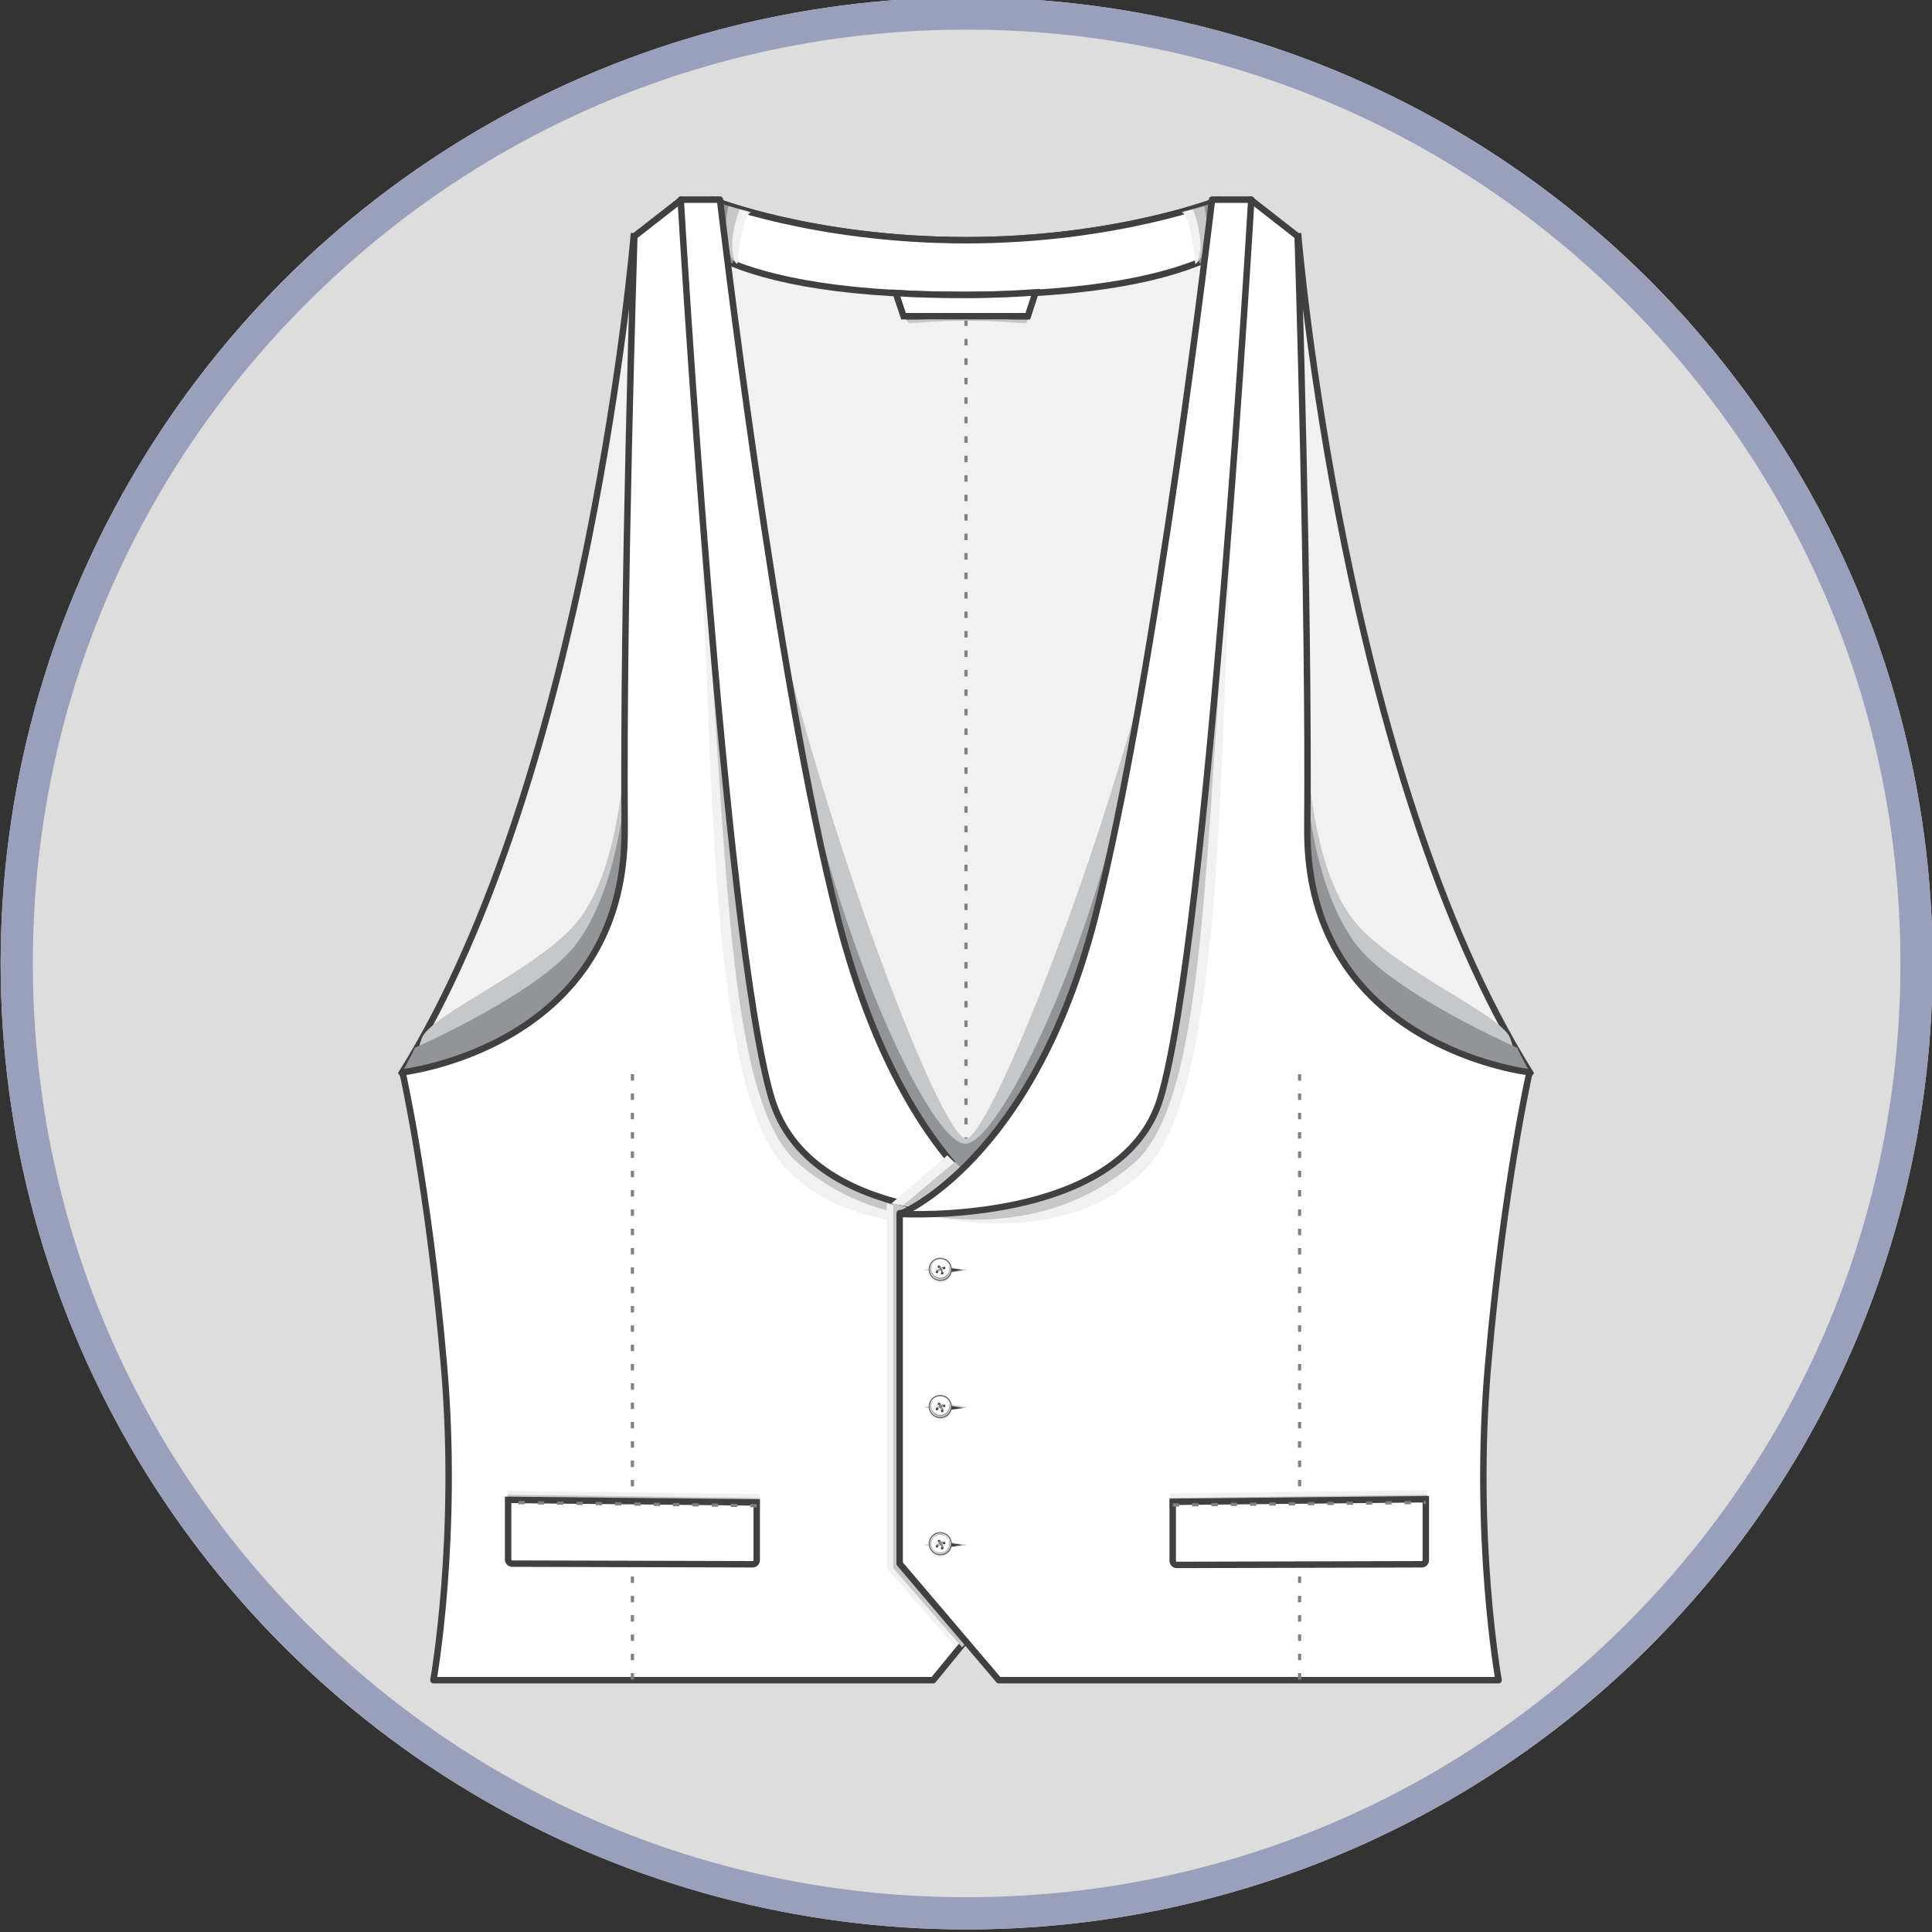<?xml version="1.0" encoding="utf-8"?>
<!-- Generator: Adobe Illustrator 19.0.0, SVG Export Plug-In . SVG Version: 6.00 Build 0)  -->
<svg version="1.1" id="Layer_1" xmlns="http://www.w3.org/2000/svg" xmlns:xlink="http://www.w3.org/1999/xlink" x="0px" y="0px"
	 viewBox="0 0 300 300" style="enable-background:new 0 0 300 300;" xml:space="preserve">
<rect x="0" y="0" width="300" height="300" fill="#333333" stroke="none"/>
<style type="text/css">
	.st0{clip-path:url(#SVGID_2_);}
	.st1{clip-path:url(#XMLID_3_);}
	.st2{fill:#F1F1F2;stroke:#404041;stroke-linejoin:round;stroke-miterlimit:10;}
	.st3{fill:#FFFFFF;stroke:#404041;stroke-miterlimit:10;}
	.st4{fill:none;stroke:#808184;stroke-width:0.5;stroke-miterlimit:10;}
	.st5{fill:none;stroke:#808184;stroke-width:0.5;stroke-miterlimit:10;stroke-dasharray:1.008,2.016;}
	.st6{fill:#929497;}
	.st7{fill:#C5C7C9;}
	.st8{fill:#F1F1F2;}
	.st9{fill:#F1F1F2;stroke:#404041;stroke-miterlimit:10;}
	.st10{fill:#FFFFFF;stroke:#404041;stroke-linejoin:round;stroke-miterlimit:10;}
	.st11{fill:none;stroke:#808184;stroke-width:0.5;stroke-miterlimit:10;stroke-dasharray:1,2;}
	.st12{fill:#DBDCDD;}
	.st13{fill:#404041;}
	.st14{fill:#D0D2D3;}
	.st15{fill:#FFFFFF;}
	.st16{fill:#6D6E70;}
	.st17{fill:#9AA0BB;}
</style>
<g>
	<defs>
		<circle id="SVGID_1_" cx="150.1" cy="149.6" r="150"/>
	</defs>
	<use xlink:href="#SVGID_1_"  style="overflow:visible;fill:#DDDDDD;"/>
	<clipPath id="SVGID_2_">
		<use xlink:href="#SVGID_1_"  style="overflow:visible;"/>
	</clipPath>
	<g id="XMLID_4081_" class="st0">
		<defs>
			<rect id="XMLID_4118_" y="-0.4" width="300" height="300"/>
		</defs>
		<clipPath id="XMLID_3_">
			<use xlink:href="#XMLID_4118_"  style="overflow:visible;"/>
		</clipPath>
		<g class="st1">
			<path class="st2" d="M110.6,31c0,0,15.6,6.3,39.4,6.3s39.4-6.3,39.4-6.3l-9.6,147.6l-29.3,75.6l-31-76.1L110.6,31z"/>
			<path class="st3" d="M104.8,34c0,0,2.9,11.8,44.7,11.8S195.3,34,195.3,34l-5.9-3c0,0-16,6.3-39.4,6.3s-39.3-6.2-39.3-6.2
				L104.8,34z"/>
			<g>
				<g>
					<g>
						<line class="st4" x1="150" y1="47.1" x2="150" y2="47.6"/>
						<line class="st5" x1="150" y1="49.6" x2="150" y2="227"/>
						<line class="st4" x1="150" y1="228" x2="150" y2="228.5"/>
					</g>
				</g>
				<path class="st6" d="M140.2,49.1l0.7,0.7c0,0,4.9-0.4,9.1-0.4c4.2,0,9.5,0.4,9.5,0.4l0.5-0.7H140.2z"/>
				<path class="st7" d="M140.7,49.7l0.5,0.5c0,0,4.7-0.4,8.8-0.4c4.1,0,9.3,0.4,9.3,0.4l0.3-0.5l-9.6-0.2L140.7,49.7z"/>
				<path class="st3" d="M150,45.8c-4.4,0-8-0.1-10.9-0.3l1.2,3.6h9.6h0.1h9.6l1.2-3.7C158,45.6,154.4,45.8,150,45.8z"/>
			</g>
			<g>
				<path class="st6" d="M116.2,32.8c0,0-2.3,1.3-2.4,8.1l-1.2-0.5l-2-9.5C110.6,31,110.6,31.4,116.2,32.8z"/>
				<path class="st8" d="M114.8,32.5c0,0-2.7,6.9-0.3,8.5c0,0,0.7-8.1,2.2-8L114.8,32.5z"/>
				<path class="st7" d="M113.1,32c0,0-1.6,6.8,1.4,9c0,0-2-1.7,0.3-8.5L113.1,32z"/>
			</g>
			<g>
				<path class="st6" d="M183.8,32.8c0,0,2.3,1.3,2.4,8.1l1.2-0.5l2-9.5C189.4,31,189.4,31.4,183.8,32.8z"/>
				<path class="st8" d="M185.3,32.5c0,0,2.7,6.9,0.3,8.5c0,0-0.7-8.1-2.2-8L185.3,32.5z"/>
				<path class="st7" d="M187,32c0,0,1.6,6.8-1.4,9c0,0,2-1.7-0.3-8.5L187,32z"/>
			</g>
			<g>
				<path class="st7" d="M112.7,51.9c0,0,3.3,27.8,10.8,55.6c9.2,34,23.2,69.3,26.5,69.3c3.3,0,18.3-36.8,27.4-70.4
					c7.7-28.4,9.9-54.5,9.9-54.5l2.8-0.9l-0.6,2.6l-29.9,155.1l-9,15.5l-4.6-1.5l-3.7-13L128.7,140l-19.4-95.4l1.3,6.4L112.7,51.9z"
					/>
				<path class="st6" d="M112.7,56.7c0,0,5.6,37.6,14.2,70.9c6.9,26.6,18.3,50,23,50c4.5,0,16.3-22.8,23.1-49.2
					c8.7-33.6,14.1-71.7,14.1-71.7l2.8-0.9l-0.6,2.6l-29.9,155.1l-9.3,23.6l-4.3-9.6l-3.7-13l-15-68.2l-17.8-97l1.3,6.4L112.7,56.7z
					"/>
			</g>
			<g>
				<g>
					<path class="st9" d="M98.4,36.7c0,0-7,83.5-36,129.9l60.3,76.9l-0.1-132.2l-15.5-74L98.4,36.7z"/>
					<g>
						<path class="st7" d="M97.1,93.8c0,0,3.1,37-7.7,49.6c-6.1,7.2-22.6,14.2-23.9,17.8c-3.7,10.4,5.1,5.8,5.1,5.8
							s13.2,2.6,19.2-7.9c5.9-10.4,14.9-55.4,14.9-55.4L97.1,93.8z"/>
						<path class="st6" d="M97.1,95.6c0,0,4,34.8-7.4,50.7c-5.5,7.7-25.3,16.4-25.3,16.4c-0.6,1.4-2,3.9-2,3.9s20.6-1,26.5-11.4
							c5.9-10.4,17.9-49.5,17.9-49.5L97.1,95.6z"/>
					</g>
					<path class="st10" d="M105.8,31l-7.3,5.7c0,0-1.8,56.2-1.5,92c0.2,33.9-34.5,37.8-34.5,37.8s4,17.6,6.4,45.1
						c2.4,27-1.6,49.3-1.6,49.3h77.6l12.1-14.8v-57.7c0,0-18.6-2.3-28.6-23.5C118.2,143.9,105.8,31,105.8,31z"/>
					<g>
						<path class="st8" d="M156.9,188.5c0,0-21.5,6.2-34.6-6.8c-8.9-8.8-11.1-36.9-12.4-72.4c-1.3-35.7-4.1-78.3-4.1-78.3l2,1.7
							L123,159.2L156.9,188.5z"/>
						<path class="st7" d="M156.9,188.5c0,0-18.5,4.8-33.1-8c-9.4-8.3-10.6-37.1-13-72.8s-3.5-76-3.5-76l2.8,0.6L125,171.4
							L156.9,188.5z"/>
					</g>
					<path class="st10" d="M156.9,188.5c0,0-17.2-8.2-26.8-45.9C120.4,104.8,111.8,31,111.8,31h-6.1c0,0,6.7,114.6,14.1,139.5
						C125.8,190.5,156.9,188.5,156.9,188.5z"/>
					<g>
						<line class="st11" x1="98.2" y1="166.8" x2="98.2" y2="261"/>
						<polygon class="st8" points="78.8,233.2 78.8,231.5 118,232 118,233.7 						"/>
						<polygon class="st7" points="78.8,233.9 78.8,232.1 118,232.6 118,234.4 						"/>
						<path class="st3" d="M78.9,232.9v9.3c0,0.3,0.3,0.6,0.6,0.6l37.4,0.1c0.3,0,0.6-0.3,0.6-0.6v-9L78.9,232.9z"/>
						<line class="st11" x1="117.5" y1="233.8" x2="78.9" y2="233.3"/>
					</g>
				</g>
				<g>
					<polygon class="st8" points="137.7,186.9 137.7,243.5 148.4,255.8 155.9,247.1 155.1,203.7 148.8,189.7 					"/>
					<polygon class="st7" points="138.7,186.9 138.7,243.5 149.4,255.8 156.9,247.1 156.1,203.7 149.8,189.7 					"/>
				</g>
				<g>
					<polygon class="st8" points="147.1,179.4 138.4,186.9 142.5,187.6 149.1,181.4 					"/>
					<polygon class="st7" points="148.3,180.4 140.3,187.1 144.1,187.7 150.1,182.2 					"/>
				</g>
				<g>
					<path class="st9" d="M201.6,36.7c0,0,7,83.5,36,129.9l-60.3,76.9l0.1-132.2l15.5-74L201.6,36.7z"/>
					<g>
						<path class="st7" d="M202.9,93.8c0,0-3.1,37,7.7,49.6c6.1,7.2,22.6,14.2,23.9,17.8c3.7,10.4-5.1,5.8-5.1,5.8
							s-13.2,2.6-19.2-7.9c-5.9-10.4-14.9-55.4-14.9-55.4L202.9,93.8z"/>
						<path class="st6" d="M202.9,95.6c0,0-4,34.8,7.4,50.7c5.5,7.7,25.3,16.4,25.3,16.4c0.6,1.4,2,3.9,2,3.9s-20.6-1-26.5-11.4
							c-5.9-10.4-17.9-49.5-17.9-49.5L202.9,95.6z"/>
					</g>
					<path class="st10" d="M194.2,31l7.3,5.7c0,0,1.8,56.2,1.5,92c-0.2,33.9,34.5,37.8,34.5,37.8s-4,17.6-6.4,45.1
						c-2.4,27,1.6,49.3,1.6,49.3h-77.6l-15.4-18.1v-54.4c0,0,21.9-2.3,32-23.5C181.8,143.9,194.2,31,194.2,31z"/>
					<g>
						<g id="XMLID_1136_">
							<g id="XMLID_1151_">
								<circle class="st8" cx="146" cy="197.4" r="1.8"/>
							</g>
							<g id="XMLID_1150_">
								<circle class="st12" cx="146.1" cy="197.3" r="1.7"/>
							</g>
							<g id="XMLID_1149_">
								<polygon class="st13" points="149.9,197.2 147,196.8 143.8,197.2 147,197.7 								"/>
								<path class="st14" d="M147,197.7L147,197.7l-3.7-0.5l3.7-0.5l0,0l3.3,0.5L147,197.7z M144.3,197.2l2.8,0.4l2.4-0.4l-2.5-0.4
									L144.3,197.2z"/>
							</g>
							<g id="XMLID_1148_">
								<circle class="st15" cx="146" cy="197.1" r="1.7"/>
								<path class="st16" d="M146,198.9c-1,0-1.8-0.8-1.8-1.8s0.8-1.8,1.8-1.8c1,0,1.8,0.8,1.8,1.8S147.1,198.9,146,198.9z
									 M146,195.5c-0.9,0-1.6,0.7-1.6,1.6c0,0.9,0.7,1.6,1.6,1.6c0.9,0,1.6-0.7,1.6-1.6C147.6,196.2,146.9,195.5,146,195.5z"/>
							</g>
							<g id="XMLID_1147_">
								<circle class="st15" cx="146" cy="197.1" r="1.5"/>
								<path class="st6" d="M146,198.6c-0.8,0-1.5-0.7-1.5-1.5c0-0.8,0.7-1.5,1.5-1.5c0.8,0,1.5,0.7,1.5,1.5
									C147.5,197.9,146.9,198.6,146,198.6z M146,195.6c-0.8,0-1.4,0.6-1.4,1.4c0,0.8,0.6,1.4,1.4,1.4c0.8,0,1.4-0.6,1.4-1.4
									C147.5,196.3,146.8,195.6,146,195.6z"/>
							</g>
							<g id="XMLID_1146_">
								<circle class="st13" cx="145.8" cy="196.7" r="0.2"/>
							</g>
							<g id="XMLID_1145_">
								<circle class="st13" cx="146.3" cy="197.7" r="0.2"/>
							</g>
							<g id="XMLID_1144_">
								
									<rect x="145.3" y="197.1" transform="matrix(0.437 0.899 -0.899 0.437 259.52 -20.247)" class="st16" width="1.2" height="0.1"/>
							</g>
							<g id="XMLID_1143_">
								
									<rect x="145.5" y="197.1" transform="matrix(0.437 0.899 -0.899 0.437 259.547 -20.405)" class="st16" width="1.2" height="0.1"/>
							</g>
							<g id="XMLID_1142_">
								
									<rect x="145.3" y="197.1" transform="matrix(0.437 0.899 -0.899 0.437 259.52 -20.247)" class="st16" width="1.2" height="0.1"/>
							</g>
							<g id="XMLID_1141_">
								
									<rect x="145.5" y="197.1" transform="matrix(0.437 0.899 -0.899 0.437 259.547 -20.405)" class="st16" width="1.2" height="0.1"/>
							</g>
							<g id="XMLID_1140_">
								<circle class="st13" cx="145.5" cy="197.5" r="0.2"/>
							</g>
							<g id="XMLID_1139_">
								<circle class="st13" cx="146.6" cy="196.9" r="0.2"/>
							</g>
							<g id="XMLID_1138_">
								
									<rect x="146" y="196.7" transform="matrix(0.437 0.899 -0.899 0.437 259.563 -20.315)" class="st16" width="0.1" height="1.2"/>
							</g>
							<g id="XMLID_1137_">
								
									<rect x="145.9" y="196.6" transform="matrix(0.437 0.899 -0.899 0.437 259.406 -20.342)" class="st16" width="0.1" height="1.2"/>
							</g>
						</g>
						<g id="XMLID_1120_">
							<g id="XMLID_1135_">
								<circle class="st8" cx="146" cy="218.7" r="1.8"/>
							</g>
							<g id="XMLID_1134_">
								<circle class="st12" cx="146.1" cy="218.6" r="1.7"/>
							</g>
							<g id="XMLID_1133_">
								<polygon class="st13" points="149.9,218.6 147,218.1 143.8,218.6 147,219 								"/>
								<path class="st14" d="M147,219L147,219l-3.7-0.5l3.7-0.5l0,0l3.3,0.5L147,219z M144.3,218.6l2.8,0.4l2.4-0.4l-2.5-0.4
									L144.3,218.6z"/>
							</g>
							<g id="XMLID_1132_">
								<circle class="st15" cx="146" cy="218.4" r="1.7"/>
								<path class="st16" d="M146,220.2c-1,0-1.8-0.8-1.8-1.8s0.8-1.8,1.8-1.8c1,0,1.8,0.8,1.8,1.8S147.1,220.2,146,220.2z
									 M146,216.8c-0.9,0-1.6,0.7-1.6,1.6c0,0.9,0.7,1.6,1.6,1.6c0.9,0,1.6-0.7,1.6-1.6C147.6,217.5,146.9,216.8,146,216.8z"/>
							</g>
							<g id="XMLID_1131_">
								<circle class="st15" cx="146" cy="218.4" r="1.5"/>
								<path class="st6" d="M146,219.9c-0.8,0-1.5-0.7-1.5-1.5c0-0.8,0.7-1.5,1.5-1.5c0.8,0,1.5,0.7,1.5,1.5
									C147.5,219.2,146.9,219.9,146,219.9z M146,216.9c-0.8,0-1.4,0.6-1.4,1.4c0,0.8,0.6,1.4,1.4,1.4c0.8,0,1.4-0.6,1.4-1.4
									C147.5,217.6,146.8,216.9,146,216.9z"/>
							</g>
							<g id="XMLID_1130_">
								<circle class="st13" cx="145.8" cy="218" r="0.2"/>
							</g>
							<g id="XMLID_1129_">
								<circle class="st13" cx="146.3" cy="219.1" r="0.2"/>
							</g>
							<g id="XMLID_1128_">
								
									<rect x="145.3" y="218.5" transform="matrix(0.437 0.899 -0.899 0.437 278.698 -8.245)" class="st16" width="1.2" height="0.1"/>
							</g>
							<g id="XMLID_1127_">
								
									<rect x="145.5" y="218.4" transform="matrix(0.437 0.899 -0.899 0.437 278.725 -8.403)" class="st16" width="1.2" height="0.1"/>
							</g>
							<g id="XMLID_1126_">
								
									<rect x="145.3" y="218.5" transform="matrix(0.437 0.899 -0.899 0.437 278.698 -8.245)" class="st16" width="1.2" height="0.1"/>
							</g>
							<g id="XMLID_1125_">
								
									<rect x="145.5" y="218.4" transform="matrix(0.437 0.899 -0.899 0.437 278.725 -8.403)" class="st16" width="1.2" height="0.1"/>
							</g>
							<g id="XMLID_1124_">
								<circle class="st13" cx="145.5" cy="218.8" r="0.2"/>
							</g>
							<g id="XMLID_1123_">
								<circle class="st13" cx="146.6" cy="218.3" r="0.2"/>
							</g>
							<g id="XMLID_1122_">
								
									<rect x="146" y="218" transform="matrix(0.437 0.899 -0.899 0.437 278.737 -8.32)" class="st16" width="0.1" height="1.2"/>
							</g>
							<g id="XMLID_1121_">
								
									<rect x="145.9" y="217.9" transform="matrix(0.437 0.899 -0.899 0.437 278.579 -8.347)" class="st16" width="0.1" height="1.2"/>
							</g>
						</g>
						<g id="XMLID_1104_">
							<g id="XMLID_1119_">
								<circle class="st8" cx="146" cy="240" r="1.8"/>
							</g>
							<g id="XMLID_1118_">
								<circle class="st12" cx="146.1" cy="239.9" r="1.7"/>
							</g>
							<g id="XMLID_1117_">
								<polygon class="st13" points="149.9,239.9 147,239.5 143.8,239.9 147,240.3 								"/>
								<path class="st14" d="M147,240.4L147,240.4l-3.7-0.5l3.7-0.5l0,0l3.3,0.5L147,240.4z M144.3,239.9l2.8,0.4l2.4-0.4l-2.5-0.4
									L144.3,239.9z"/>
							</g>
							<g id="XMLID_1116_">
								<circle class="st15" cx="146" cy="239.7" r="1.7"/>
								<path class="st16" d="M146,241.5c-1,0-1.8-0.8-1.8-1.8s0.8-1.8,1.8-1.8c1,0,1.8,0.8,1.8,1.8S147.1,241.5,146,241.5z
									 M146,238.1c-0.9,0-1.6,0.7-1.6,1.6c0,0.9,0.7,1.6,1.6,1.6c0.9,0,1.6-0.7,1.6-1.6C147.6,238.8,146.9,238.1,146,238.1z"/>
							</g>
							<g id="XMLID_1115_">
								<circle class="st15" cx="146" cy="239.7" r="1.5"/>
								<path class="st6" d="M146,241.2c-0.8,0-1.5-0.7-1.5-1.5c0-0.8,0.7-1.5,1.5-1.5c0.8,0,1.5,0.7,1.5,1.5
									C147.5,240.5,146.9,241.2,146,241.2z M146,238.3c-0.8,0-1.4,0.6-1.4,1.4c0,0.8,0.6,1.4,1.4,1.4c0.8,0,1.4-0.6,1.4-1.4
									C147.5,238.9,146.8,238.3,146,238.3z"/>
							</g>
							<g id="XMLID_1114_">
								<circle class="st13" cx="145.8" cy="239.3" r="0.2"/>
							</g>
							<g id="XMLID_1113_">
								<circle class="st13" cx="146.3" cy="240.4" r="0.2"/>
							</g>
							<g id="XMLID_1112_">
								
									<rect x="145.3" y="239.8" transform="matrix(0.437 0.899 -0.899 0.437 297.875 3.757)" class="st16" width="1.2" height="0.1"/>
							</g>
							<g id="XMLID_1111_">
								
									<rect x="145.5" y="239.7" transform="matrix(0.437 0.899 -0.899 0.437 297.902 3.6)" class="st16" width="1.2" height="0.1"/>
							</g>
							<g id="XMLID_1110_">
								
									<rect x="145.3" y="239.8" transform="matrix(0.437 0.899 -0.899 0.437 297.875 3.757)" class="st16" width="1.2" height="0.1"/>
							</g>
							<g id="XMLID_1109_">
								
									<rect x="145.5" y="239.7" transform="matrix(0.437 0.899 -0.899 0.437 297.902 3.6)" class="st16" width="1.2" height="0.1"/>
							</g>
							<g id="XMLID_1108_">
								<circle class="st13" cx="145.5" cy="240.1" r="0.2"/>
							</g>
							<g id="XMLID_1107_">
								<circle class="st13" cx="146.6" cy="239.6" r="0.2"/>
							</g>
							<g id="XMLID_1106_">
								
									<rect x="146" y="239.3" transform="matrix(0.437 0.899 -0.899 0.437 297.911 3.675)" class="st16" width="0.1" height="1.2"/>
							</g>
							<g id="XMLID_1105_">
								
									<rect x="145.9" y="239.2" transform="matrix(0.437 0.899 -0.899 0.437 297.753 3.648)" class="st16" width="0.1" height="1.2"/>
							</g>
						</g>
					</g>
					<g>
						<path class="st8" d="M143.1,188.5c0,0,21.5,6.2,34.6-6.8c8.9-8.8,11.1-36.9,12.4-72.4c1.3-35.7,4.1-78.3,4.1-78.3l-2,1.7
							L177,159.2L143.1,188.5z"/>
						<path class="st7" d="M143.1,188.5c0,0,18.5,4.8,33.1-8c9.4-8.3,10.6-37.1,13-72.8c2.4-35.6,3.5-76,3.5-76l-2.8,0.6L175,171.4
							L143.1,188.5z"/>
					</g>
					<path class="st10" d="M139.8,188.5c0,0,20.5-8.2,30.2-45.9C179.6,104.8,188.2,31,188.2,31h6.1c0,0-6.7,114.6-14.1,139.5
						C174.2,190.5,139.8,188.5,139.8,188.5z"/>
					<g>
						<line class="st11" x1="201.8" y1="166.8" x2="201.8" y2="261"/>
						<polygon class="st8" points="221.6,233.1 221.6,231.4 181.6,231.9 181.6,233.6 						"/>
						<polygon class="st7" points="221.6,233.8 221.6,232.1 181.6,232.6 181.6,234.3 						"/>
						<path class="st3" d="M221.4,232.8v9.5c0,0.3-0.3,0.6-0.6,0.6l-38.1,0.1c-0.3,0-0.6-0.3-0.6-0.6v-9.2L221.4,232.8z"/>
						<line class="st11" x1="182.1" y1="233.7" x2="221.4" y2="233.3"/>
					</g>
				</g>
			</g>
		</g>
	</g>
	<g id="XMLID_1_" class="st0">
		<defs>
			<rect id="XMLID_4932_" x="-13.5" width="327.1" height="300"/>
		</defs>
		<clipPath id="XMLID_4_">
			<use xlink:href="#XMLID_4932_"  style="overflow:visible;"/>
		</clipPath>
	</g>
	<g class="st0">
		<path class="st17" d="M150.1,4.6c38.7,0,75.1,15.1,102.5,42.5c27.4,27.4,42.5,63.8,42.5,102.5s-15.1,75.1-42.5,102.5
			c-27.4,27.4-63.8,42.5-102.5,42.5S75,279.5,47.6,252.1C20.2,224.7,5.1,188.3,5.1,149.6S20.2,74.5,47.6,47.1
			C75,19.7,111.4,4.6,150.1,4.6 M150.1-0.4c-82.8,0-150,67.2-150,150s67.2,150,150,150s150-67.2,150-150S232.9-0.4,150.1-0.4
			L150.1-0.4z"/>
	</g>
</g>
</svg>
